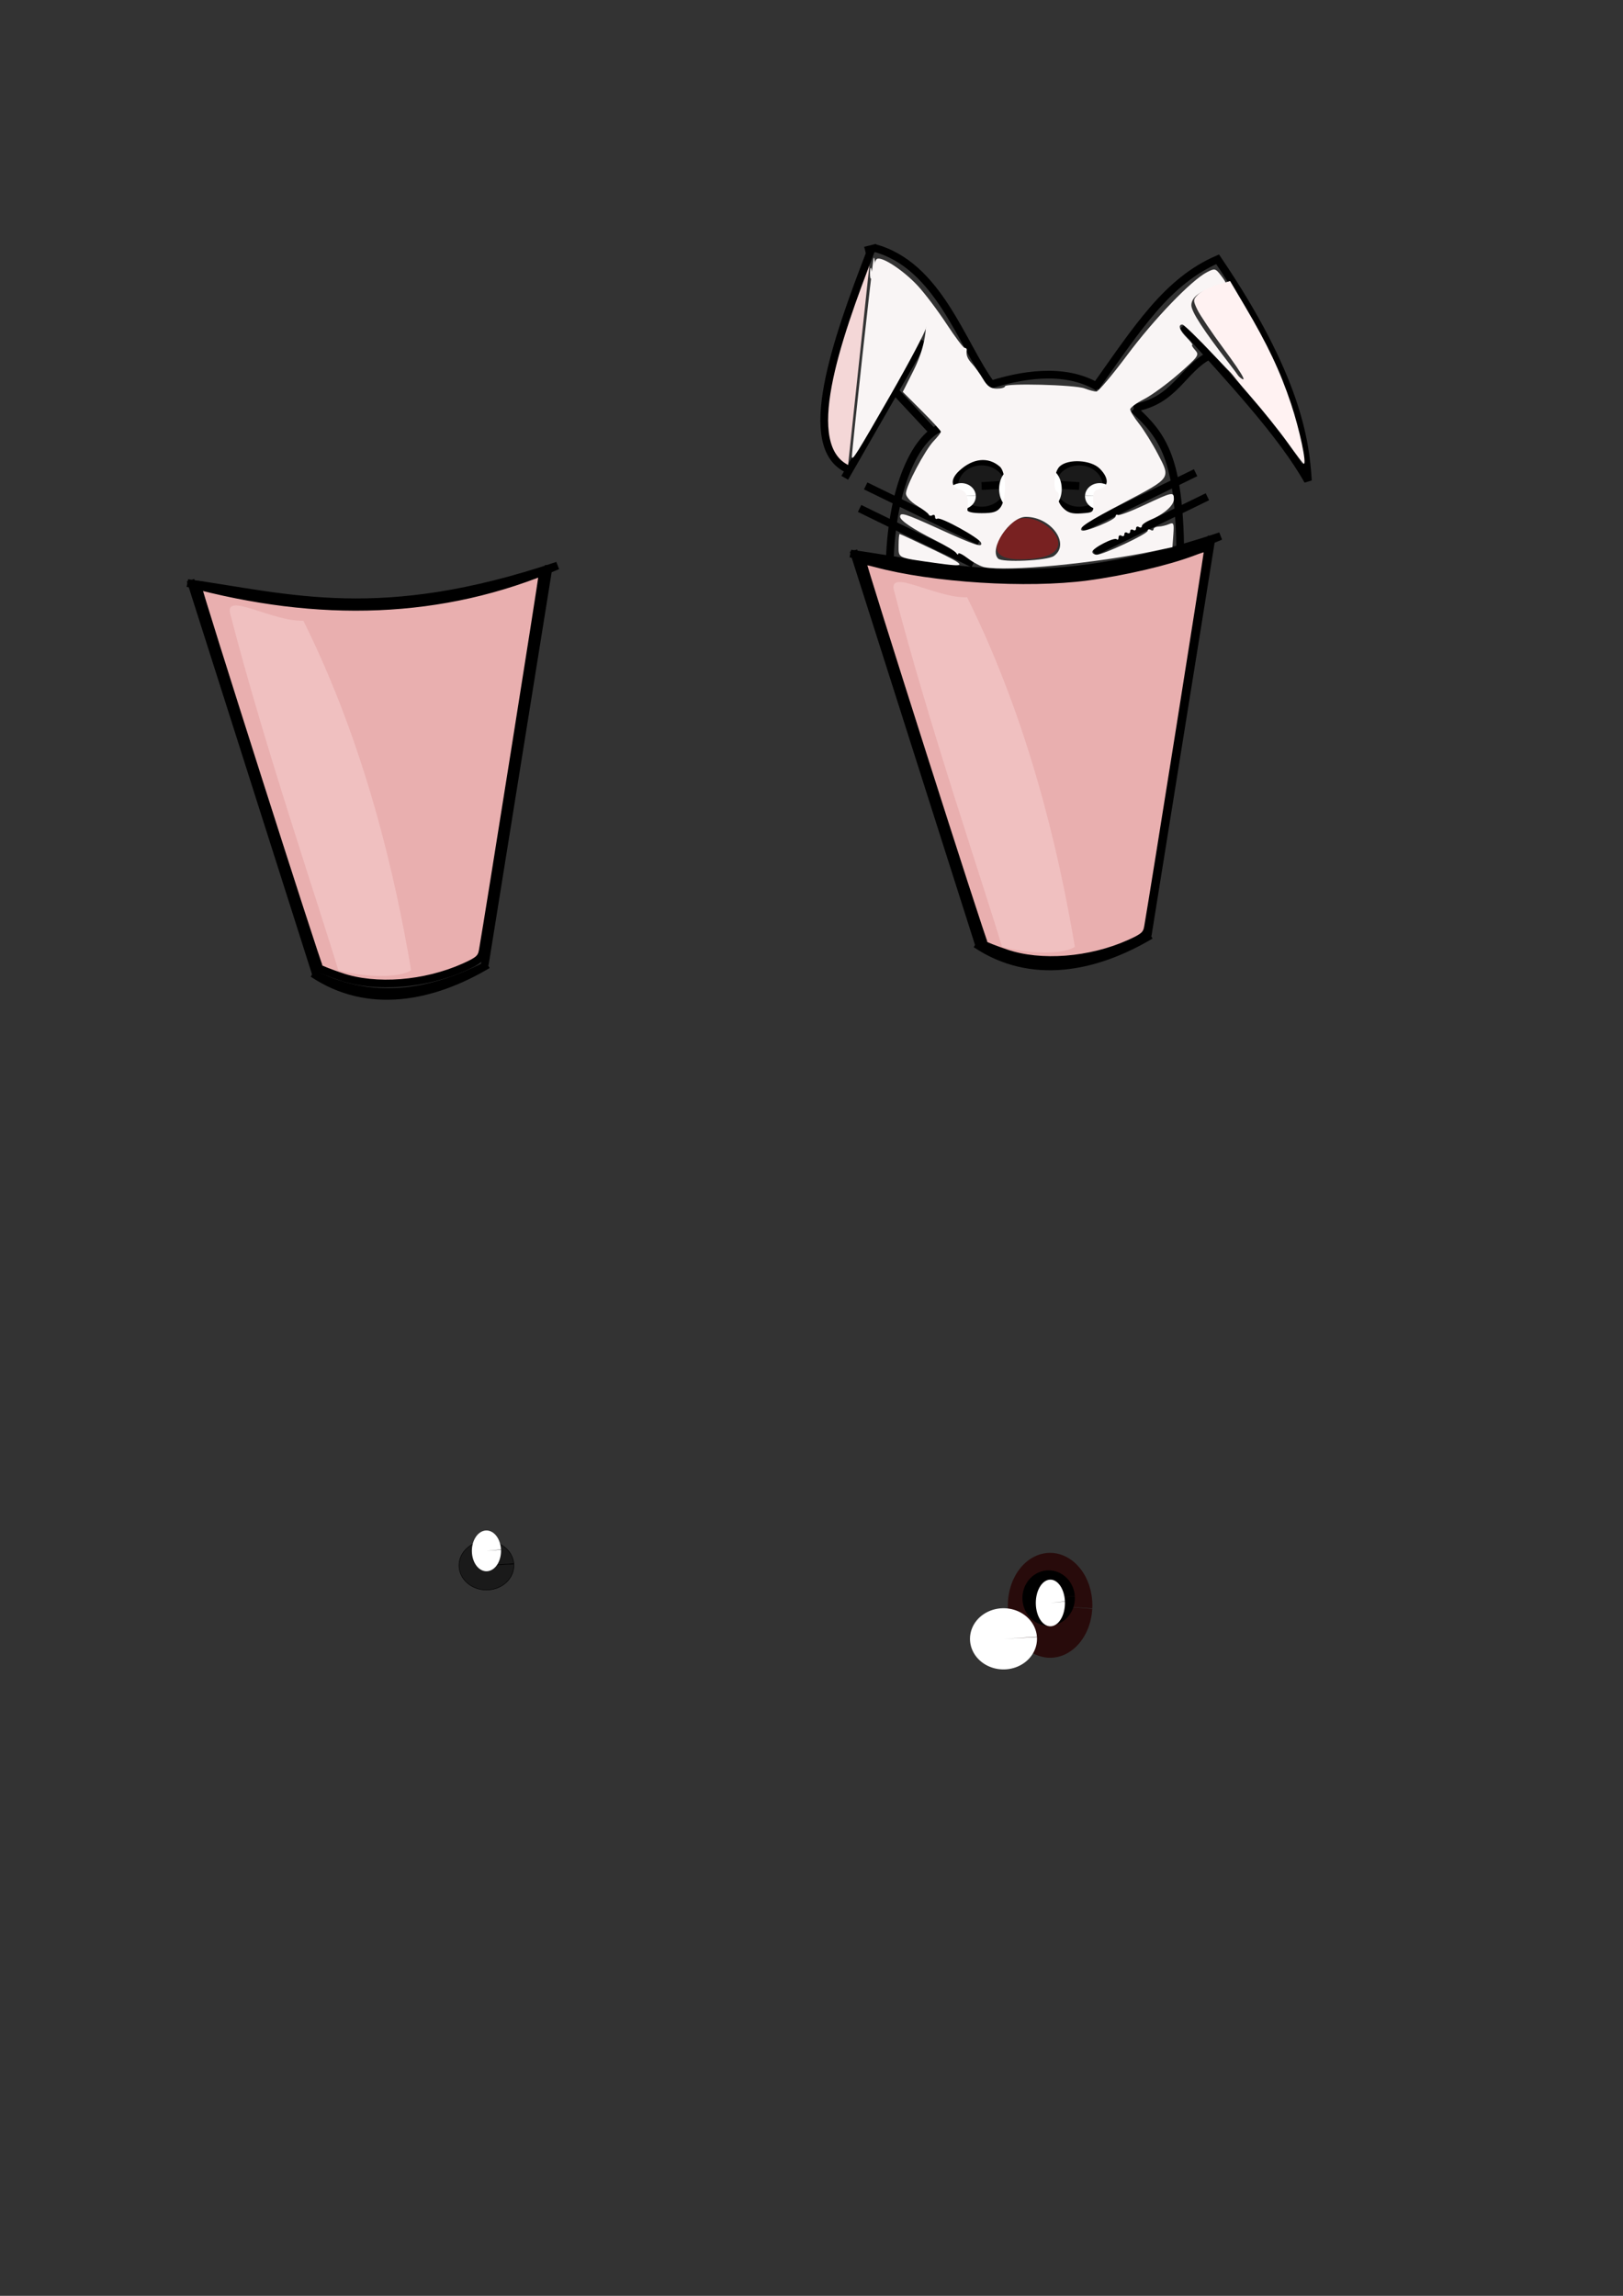<?xml version="1.0" encoding="UTF-8" standalone="no"?>
<!-- Created with Inkscape (http://www.inkscape.org/) -->

<svg
   width="210mm"
   height="297mm"
   viewBox="0 0 210 297"
   version="1.1"
   id="svg5"
   xml:space="preserve"
   inkscape:version="1.2.1 (9c6d41e410, 2022-07-14)"
   sodipodi:docname="rabbit-ink.svg"
   xmlns:inkscape="http://www.inkscape.org/namespaces/inkscape"
   xmlns:sodipodi="http://sodipodi.sourceforge.net/DTD/sodipodi-0.dtd"
   xmlns="http://www.w3.org/2000/svg"
   xmlns:svg="http://www.w3.org/2000/svg"><rect x="0" y="0" width="210" height="297" fill="#333333" stroke="none"/><sodipodi:namedview
     id="namedview7"
     pagecolor="#ffffff"
     bordercolor="#999999"
     borderopacity="1"
     inkscape:showpageshadow="0"
     inkscape:pageopacity="0"
     inkscape:pagecheckerboard="0"
     inkscape:deskcolor="#d1d1d1"
     inkscape:document-units="mm"
     showgrid="false"
     showborder="true"
     inkscape:zoom="0.70199214"
     inkscape:cx="393.1668"
     inkscape:cy="514.25077"
     inkscape:window-width="1920"
     inkscape:window-height="986"
     inkscape:window-x="-11"
     inkscape:window-y="-11"
     inkscape:window-maximized="1"
     inkscape:current-layer="layer1" /><defs
     id="defs2" /><g
     inkscape:label="Layer 1"
     inkscape:groupmode="layer"
     id="layer1"
     style="display:inline"><path
       style="mix-blend-mode:normal;fill:#916f6f;stroke:#000000;stroke-width:1;stroke-miterlimit:4;stroke-dasharray:none"
       d="m 110.433,71.235 c 16.207,50.882 16.207,50.882 16.207,50.882 z"
       id="path356" /><path
       style="mix-blend-mode:normal;fill:#916f6f;stroke:#000000;stroke-width:1;stroke-miterlimit:4;stroke-dasharray:none"
       d="M 156.792,69.35 148.5,120.986 Z"
       id="path358" /><path
       style="mix-blend-mode:normal;fill:#916f6f;stroke:#000000;stroke-width:1;stroke-miterlimit:4;stroke-dasharray:none"
       d="m 126.263,122.117 c 5.707,2.909 12.948,3.879 22.614,-1.131 -7.161,4.251 -15.453,5.919 -22.614,1.131 z"
       id="path360"
       sodipodi:nodetypes="ccc" /><path
       style="mix-blend-mode:normal;fill:#916f6f;stroke:#000000;stroke-width:1;stroke-miterlimit:4;stroke-dasharray:none"
       d="m 110.056,71.612 c 13.319,1.883 24.932,5.471 47.867,-2.261 -14.918,6.458 -30.939,6.857 -47.867,2.261 z"
       id="path458"
       sodipodi:nodetypes="ccc" /><path
       style="mix-blend-mode:normal;fill:none;stroke:#000000;stroke-width:1;stroke-miterlimit:4;stroke-dasharray:none"
       d="M 152.718,71.387 C 152.566,59.408 150.565,56.422 146.688,52.919"
       id="path464"
       sodipodi:nodetypes="cc" /><path
       style="mix-blend-mode:normal;fill:none;stroke:#000000;stroke-width:1;stroke-miterlimit:4;stroke-dasharray:none"
       d="m 115.132,72.373 c 0.34,-9.376 3.291,-15.532 6.407,-16.961"
       id="path475"
       sodipodi:nodetypes="cc" /><path
       style="mix-blend-mode:normal;fill:none;stroke:#000000;stroke-width:1;stroke-miterlimit:4;stroke-dasharray:none"
       d="m 119.478,44.098 -10.176,17.714"
       id="path531" /><path
       style="mix-blend-mode:normal;fill:#f4d7d7;stroke:#000000;stroke-width:1;stroke-miterlimit:4;stroke-dasharray:none"
       d="m 112.694,32.414 c -4.554,11.778 -9.304,25.361 -3.015,28.268"
       id="path533"
       sodipodi:nodetypes="cc" /><path
       style="mix-blend-mode:normal;fill:none;stroke:#000000;stroke-width:1;stroke-miterlimit:4;stroke-dasharray:none"
       d="m 120.986,56.159 -5.277,-5.654"
       id="path535" /><path
       style="mix-blend-mode:normal;fill:none;stroke:#000000;stroke-width:1;stroke-miterlimit:4;stroke-dasharray:none"
       d="m 113.069,32.056 c 8.387,2.21 11.336,12.49 15.18,17.681 3.516,-1.103 9.401,-2.352 13.847,0.359"
       id="path537"
       sodipodi:nodetypes="ccc" /><path
       style="mix-blend-mode:normal;fill:none;stroke:#000000;stroke-width:1;stroke-miterlimit:4;stroke-dasharray:none"
       d="m 141.716,50.128 c 5.529,-7.782 9.311,-13.751 15.83,-16.584 10.252,15.151 11.37,23.431 11.684,28.645 -3.359,-5.977 -9.939,-13.029 -16.207,-19.976"
       id="path554"
       sodipodi:nodetypes="cccc" /><path
       style="mix-blend-mode:normal;fill:none;stroke:#000000;stroke-width:1;stroke-miterlimit:4;stroke-dasharray:none"
       d="m 146.688,52.766 c 5.322,-0.861 6.269,-4.944 9.799,-6.784"
       id="path558"
       sodipodi:nodetypes="cc" /><path
       style="mix-blend-mode:normal;fill:#1a1a1a;stroke:#000000;stroke-width:1;stroke-miterlimit:4;stroke-dasharray:none"
       id="path614"
       sodipodi:type="arc"
       sodipodi:cx="127.01643"
       sodipodi:cy="62.877987"
       sodipodi:rx="3.5493727"
       sodipodi:ry="3.1724675"
       sodipodi:start="6.2244295"
       sodipodi:end="6.210166"
       sodipodi:arc-type="slice"
       d="m 130.56,62.692 a 3.549,3.172 0 0 1 -3.322,3.353 3.549,3.172 0 0 1 -3.763,-2.957 3.549,3.172 0 0 1 3.295,-3.374 3.549,3.172 0 0 1 3.786,2.933 l -3.54,0.231 z" /><path
       style="mix-blend-mode:normal;fill:#ffffff;fill-opacity:1;stroke:none;stroke-width:1;stroke-miterlimit:4;stroke-dasharray:none"
       id="path2875"
       sodipodi:type="arc"
       sodipodi:cx="124.3782"
       sodipodi:cy="64.197182"
       sodipodi:rx="1.8845178"
       sodipodi:ry="1.696066"
       sodipodi:start="6.2244295"
       sodipodi:end="6.210166"
       sodipodi:arc-type="slice"
       d="m 126.259,64.098 a 1.885,1.696 0 0 1 -1.764,1.792 1.885,1.696 0 0 1 -1.998,-1.581 1.885,1.696 0 0 1 1.75,-1.804 1.885,1.696 0 0 1 2.01,1.568 l -1.879,0.124 z" /><path
       style="mix-blend-mode:normal;fill:#ffffff;fill-opacity:1;stroke:none;stroke-width:1;stroke-miterlimit:4;stroke-dasharray:none"
       id="path3605"
       sodipodi:type="arc"
       sodipodi:cx="131.16243"
       sodipodi:cy="63.254932"
       sodipodi:rx="1.884518"
       sodipodi:ry="2.6383247"
       sodipodi:start="6.2244295"
       sodipodi:end="6.210166"
       sodipodi:arc-type="slice"
       d="m 133.044,63.1 a 1.885,2.638 0 0 1 -1.764,2.788 1.885,2.638 0 0 1 -1.998,-2.459 1.885,2.638 0 0 1 1.75,-2.806 1.885,2.638 0 0 1 2.01,2.439 l -1.879,0.192 z" /><path
       style="mix-blend-mode:normal;fill:#ffffff;fill-opacity:1;stroke:none;stroke-width:1;stroke-miterlimit:4;stroke-dasharray:none"
       id="path2875-2"
       sodipodi:type="arc"
       sodipodi:cx="135.62038"
       sodipodi:cy="64.204742"
       sodipodi:rx="1.8845178"
       sodipodi:ry="1.696066"
       sodipodi:start="6.2244295"
       sodipodi:end="6.210166"
       sodipodi:arc-type="slice"
       d="m 137.502,64.105 a 1.885,1.696 0 0 1 -1.764,1.792 1.885,1.696 0 0 1 -1.998,-1.581 1.885,1.696 0 0 1 1.75,-1.804 1.885,1.696 0 0 1 2.01,1.568 l -1.879,0.124 z" /><path
       style="fill:#1a1a1a;stroke:#000000;stroke-width:0.064"
       id="path614-6-9"
       sodipodi:type="arc"
       sodipodi:cx="62.942913"
       sodipodi:cy="202.51492"
       sodipodi:rx="3.5493727"
       sodipodi:ry="3.1724675"
       sodipodi:start="6.2244295"
       sodipodi:end="6.210166"
       sodipodi:arc-type="slice"
       d="m 66.486,202.329 a 3.549,3.172 0 0 1 -3.322,3.353 3.549,3.172 0 0 1 -3.763,-2.957 3.549,3.172 0 0 1 3.295,-3.374 3.549,3.172 0 0 1 3.786,2.933 l -3.54,0.231 z" /><path
       style="fill:#ffffff;fill-opacity:1;stroke:none;stroke-width:0.234"
       id="path3605-3-1"
       sodipodi:type="arc"
       sodipodi:cx="62.942974"
       sodipodi:cy="200.63048"
       sodipodi:rx="1.884518"
       sodipodi:ry="2.6383247"
       sodipodi:start="6.2244295"
       sodipodi:end="6.210166"
       sodipodi:arc-type="slice"
       d="m 64.824,200.476 a 1.885,2.638 0 0 1 -1.764,2.788 1.885,2.638 0 0 1 -1.998,-2.459 1.885,2.638 0 0 1 1.75,-2.806 1.885,2.638 0 0 1 2.01,2.439 l -1.879,0.192 z" /><path
       style="mix-blend-mode:normal;fill:#1a1a1a;stroke:#000000;stroke-width:1;stroke-miterlimit:4;stroke-dasharray:none"
       id="path3712"
       sodipodi:type="arc"
       sodipodi:cx="-139.63655"
       sodipodi:cy="62.877987"
       sodipodi:rx="3.5493727"
       sodipodi:ry="3.1724675"
       sodipodi:start="6.2244295"
       sodipodi:end="6.210166"
       sodipodi:arc-type="slice"
       d="m -136.093,62.692 a 3.549,3.172 0 0 1 -3.322,3.353 3.549,3.172 0 0 1 -3.763,-2.957 3.549,3.172 0 0 1 3.295,-3.374 3.549,3.172 0 0 1 3.786,2.933 l -3.54,0.231 z"
       transform="scale(-1,1)" /><path
       style="mix-blend-mode:normal;fill:#ffffff;fill-opacity:1;stroke:none;stroke-width:1;stroke-miterlimit:4;stroke-dasharray:none"
       id="path3714"
       sodipodi:type="arc"
       sodipodi:cx="-142.27478"
       sodipodi:cy="64.197182"
       sodipodi:rx="1.8845178"
       sodipodi:ry="1.696066"
       sodipodi:start="6.2244295"
       sodipodi:end="6.210166"
       sodipodi:arc-type="slice"
       d="m -140.394,64.098 a 1.885,1.696 0 0 1 -1.764,1.792 1.885,1.696 0 0 1 -1.998,-1.581 1.885,1.696 0 0 1 1.75,-1.804 1.885,1.696 0 0 1 2.01,1.568 l -1.879,0.124 z"
       transform="scale(-1,1)" /><path
       style="mix-blend-mode:normal;fill:#ffffff;fill-opacity:1;stroke:none;stroke-width:1;stroke-miterlimit:4;stroke-dasharray:none"
       id="path3716"
       sodipodi:type="arc"
       sodipodi:cx="-135.49057"
       sodipodi:cy="63.254932"
       sodipodi:rx="1.884518"
       sodipodi:ry="2.6383247"
       sodipodi:start="6.2244295"
       sodipodi:end="6.210166"
       sodipodi:arc-type="slice"
       d="m -133.609,63.1 a 1.885,2.638 0 0 1 -1.764,2.788 1.885,2.638 0 0 1 -1.998,-2.459 1.885,2.638 0 0 1 1.75,-2.806 1.885,2.638 0 0 1 2.01,2.439 l -1.879,0.192 z"
       transform="scale(-1,1)" /><path
       style="mix-blend-mode:normal;fill:#782121;fill-opacity:1;stroke:none;stroke-width:1;stroke-miterlimit:4;stroke-dasharray:none"
       d="m 130.713,67.895 c -2.017,2.002 -3.372,4.793 2.247,4.439 8.9,-0.438 0.417,-7.776 -2.247,-4.439 z"
       id="path5336"
       sodipodi:nodetypes="ccc" /><path
       style="mix-blend-mode:normal;fill:#e9afaf;fill-opacity:1;stroke:#000000;stroke-width:3.78;stroke-miterlimit:4;stroke-dasharray:none;stroke-opacity:1"
       d="m 491.118,465.321 c -5.28,-1.799 -9.974,-3.645 -10.43,-4.102 -1.078,-1.078 -60.278,-186.857 -59.732,-187.449 0.228,-0.247 3.204,0.302 6.613,1.222 27.857,7.513 73.834,10.418 103.223,6.523 17.896,-2.372 39.285,-7.38 51.75,-12.116 5.974,-2.27 7.209,-2.386 7.209,-0.68 0,1.653 -26.317,167.266 -29.198,183.742 -0.662,3.784 -2.007,5.001 -9,8.139 -19.317,8.669 -43.344,10.547 -60.434,4.722 z"
       id="path5527"
       transform="scale(0.265)" /><path
       style="mix-blend-mode:normal;fill:#e9afaf;fill-opacity:1;stroke:#000000;stroke-width:1;stroke-miterlimit:4;stroke-dasharray:none;stroke-opacity:1"
       d="m 44.101,126.349 c -1.397,-0.476 -2.639,-0.964 -2.76,-1.085 -0.285,-0.285 -15.949,-49.439 -15.804,-49.596 0.06,-0.065 0.848,0.08 1.75,0.323 7.37,1.988 19.535,2.756 27.311,1.726 4.735,-0.628 10.394,-1.953 13.692,-3.206 1.581,-0.601 1.907,-0.631 1.907,-0.18 0,0.437 -6.963,44.256 -7.725,48.615 -0.175,1.001 -0.531,1.323 -2.381,2.153 -5.111,2.294 -11.468,2.79 -15.99,1.249 z"
       id="path5527-3" /><path
       style="mix-blend-mode:normal;fill:#f2c3c3;fill-opacity:0.86;stroke:none;stroke-width:1;stroke-miterlimit:4;stroke-dasharray:none;stroke-opacity:1"
       d="m 115.709,76.511 c 4.423,17.141 11.522,37.839 13.945,45.982 3.575,0.937 7.808,1.023 9.423,0 -2.048,-12.17 -5.906,-29.064 -13.945,-45.228 -4.028,0.171 -10.417,-3.939 -9.423,-0.754 z"
       id="path5583"
       sodipodi:nodetypes="ccccc" /><path
       style="mix-blend-mode:normal;fill:#f2c3c3;fill-opacity:0.86;stroke:none;stroke-width:1;stroke-miterlimit:4;stroke-dasharray:none;stroke-opacity:1"
       d="m 29.827,79.541 c 4.423,17.141 11.522,37.839 13.945,45.982 3.575,0.937 7.808,1.023 9.423,0 -2.048,-12.17 -5.906,-29.064 -13.945,-45.228 -4.028,0.171 -10.417,-3.939 -9.423,-0.754 z"
       id="path5583-0"
       sodipodi:nodetypes="ccccc" /><path
       style="mix-blend-mode:normal;fill:none;fill-opacity:0.86;stroke:#000000;stroke-width:1;stroke-miterlimit:4;stroke-dasharray:none;stroke-opacity:1"
       d="M 126.712,70.024 C 112.013,62.863 112.013,62.863 112.013,62.863"
       id="path9354" /><path
       style="mix-blend-mode:normal;fill:none;fill-opacity:0.86;stroke:#000000;stroke-width:1;stroke-miterlimit:4;stroke-dasharray:none;stroke-opacity:1"
       d="m 140,68.313 c 14.699,-7.161 14.699,-7.161 14.699,-7.161"
       id="path9354-1" /><path
       style="mix-blend-mode:normal;fill:none;fill-opacity:0.86;stroke:#000000;stroke-width:1;stroke-miterlimit:4;stroke-dasharray:none;stroke-opacity:1"
       d="m 141.527,71.423 c 14.699,-7.161 14.699,-7.161 14.699,-7.161"
       id="path9354-1-6" /><path
       style="mix-blend-mode:normal;fill:none;fill-opacity:0.86;stroke:#000000;stroke-width:1;stroke-miterlimit:4;stroke-dasharray:none;stroke-opacity:1"
       d="M 125.922,72.938 C 111.223,65.777 111.223,65.777 111.223,65.777"
       id="path9354-0" /><path
       style="fill:none;fill-opacity:0.86;stroke:#000000;stroke-width:2.03"
       d=""
       id="path2366"
       transform="scale(0.265)" /><path
       style="fill:none;fill-opacity:0.86;stroke:#000000;stroke-width:2.03"
       d=""
       id="path2368"
       transform="scale(0.265)" /><path
       style="display:inline;mix-blend-mode:normal;fill:none;fill-rule:evenodd;stroke:#000000;stroke-width:1;stroke-linecap:butt;stroke-linejoin:miter;stroke-miterlimit:4;stroke-dasharray:none;stroke-opacity:1"
       d="m 113.448,32.037 -1.508,0.377"
       id="path3183"
       inkscape:connector-type="polyline"
       inkscape:connector-curvature="0" /><path
       style="fill:#f4d7d7;fill-opacity:1;stroke:none;stroke-width:2.03"
       d=""
       id="path3264"
       transform="scale(0.265)" /><path
       style="fill:#f4d7d7;fill-opacity:1;stroke:none;stroke-width:2.03"
       d=""
       id="path3266"
       transform="scale(0.265)" /><path
       style="fill:#eedddd;fill-opacity:1;stroke:none;stroke-width:2.03"
       d=""
       id="path3270"
       transform="scale(0.265)" /><path
       style="mix-blend-mode:normal;fill:#f9f5f5;fill-opacity:1;stroke:none;stroke-width:1;stroke-miterlimit:4;stroke-dasharray:none"
       d="m 127.416,73.391 c -0.506,-0.105 -1.481,-0.619 -2.167,-1.143 -0.686,-0.523 -1.25,-0.804 -1.253,-0.624 -0.003,0.18 -0.13,0.137 -0.283,-0.095 -0.152,-0.232 -1.379,-0.975 -2.727,-1.65 -2.869,-1.437 -4.523,-2.549 -4.523,-3.042 0,-0.607 0.663,-0.402 4.816,1.486 4.965,2.257 5.886,2.565 5.661,1.89 -0.202,-0.606 -5.229,-3.378 -5.652,-3.116 -0.166,0.103 -0.302,-0.003 -0.302,-0.235 0,-0.232 -0.155,-0.326 -0.345,-0.208 -0.19,0.117 -0.402,0.078 -0.471,-0.088 -0.07,-0.166 -0.762,-0.689 -1.54,-1.164 -0.811,-0.495 -1.413,-1.159 -1.413,-1.558 0,-0.954 2.471,-5.621 3.601,-6.802 0.507,-0.53 0.922,-1.065 0.922,-1.19 0,-0.125 -1.109,-1.336 -2.465,-2.692 l -2.465,-2.465 1.373,-2.726 c 2.401,-4.768 2.13,-9.286 -0.684,-11.386 -1.152,-0.86 -3.215,-1.165 -3.92,-0.58 -0.411,0.341 -0.509,0.164 -0.509,-0.921 0,-0.739 0.175,-1.451 0.388,-1.583 0.614,-0.38 3.438,1.47 5.284,3.462 0.929,1.002 2.604,3.221 3.723,4.931 1.119,1.71 2.176,3.109 2.35,3.109 0.173,0 0.295,0.127 0.271,0.283 -0.104,0.656 0.084,1.125 0.723,1.813 0.373,0.402 1.003,1.282 1.4,1.956 0.54,0.916 0.987,1.225 1.771,1.225 0.577,0 1.049,-0.132 1.049,-0.293 0,-0.44 9.072,-0.21 10.295,0.261 0.584,0.225 1.274,0.409 1.534,0.409 0.26,0 2.054,-2.121 3.987,-4.713 3.493,-4.685 8.292,-9.672 10.322,-10.727 1,-0.519 1.104,-0.497 1.776,0.377 0.974,1.268 0.934,1.365 -0.683,1.625 -1.854,0.298 -3.109,1.213 -3.109,2.267 0,0.842 1.566,3.247 4.994,7.672 0.985,1.271 1.79,2.443 1.79,2.606 0,0.162 -1.71,-1.521 -3.8,-3.74 -2.09,-2.219 -3.956,-4.035 -4.146,-4.035 -0.623,0 -0.362,0.771 0.58,1.713 0.509,0.509 0.822,0.925 0.695,0.925 -0.126,0 0.043,0.301 0.376,0.669 0.567,0.626 0.431,0.823 -2.109,3.05 -1.493,1.309 -3.52,2.792 -4.505,3.294 -0.985,0.503 -1.79,1.099 -1.79,1.324 0,0.226 0.518,1.065 1.151,1.864 0.633,0.8 1.741,2.585 2.462,3.968 1.625,3.117 1.703,3.004 -4.298,6.167 -4.875,2.57 -5.974,3.282 -5.615,3.641 0.322,0.322 4.415,-1.353 4.415,-1.807 0,-0.195 0.133,-0.273 0.295,-0.173 0.162,0.1 1.71,-0.483 3.441,-1.297 3.613,-1.698 3.802,-1.736 3.802,-0.753 0,0.814 -1.276,1.945 -3,2.659 -0.63,0.261 -1.146,0.634 -1.146,0.828 0,0.194 -0.17,0.249 -0.377,0.12 -0.207,-0.128 -0.377,-0.043 -0.377,0.188 0,0.232 -0.17,0.317 -0.377,0.188 -0.207,-0.128 -0.377,-0.043 -0.377,0.188 0,0.232 -0.17,0.317 -0.377,0.188 -0.207,-0.128 -0.377,-0.043 -0.377,0.188 0,0.232 -0.17,0.317 -0.377,0.188 -0.207,-0.128 -0.377,-0.025 -0.377,0.229 0,0.254 -0.106,0.356 -0.235,0.227 -0.312,-0.312 -3.157,1.152 -3.157,1.625 0,0.203 0.261,0.369 0.58,0.369 0.859,0 6.581,-2.687 6.581,-3.09 0,-0.191 0.17,-0.242 0.377,-0.114 0.207,0.128 0.377,0.09 0.377,-0.085 0,-0.175 0.297,-0.33 0.66,-0.345 0.363,-0.014 0.967,-0.158 1.343,-0.319 0.609,-0.261 0.671,-0.114 0.565,1.345 l -0.118,1.638 -2.261,0.476 c -7.615,1.604 -19.163,2.716 -22.026,2.12 z m 8.939,-1.46 c 2.185,-1.531 -0.339,-5.067 -3.617,-5.067 -2.082,0 -4.838,4.151 -3.586,5.402 0.535,0.535 6.346,0.265 7.203,-0.335 z m -6.875,-6.332 c 0.797,-1.137 0.727,-4.495 -0.108,-5.228 -1.5,-1.318 -3.504,-1.108 -5.277,0.553 -1.132,1.06 -1.091,2.095 0.094,2.393 0.889,0.223 1.176,0.999 0.982,2.649 -0.031,0.261 0.674,0.421 1.854,0.421 1.503,0 2.019,-0.166 2.455,-0.787 z m 11.977,-0.713 c -0.06,-1.209 0.062,-1.445 0.848,-1.643 1.196,-0.3 1.193,-1.415 -0.008,-2.616 -1.136,-1.136 -4.059,-1.306 -5.17,-0.301 -0.73,0.661 -0.955,2.936 -0.329,3.324 0.198,0.123 0.27,0.459 0.159,0.747 -0.111,0.288 0.16,0.886 0.602,1.328 0.616,0.616 1.172,0.777 2.385,0.689 1.57,-0.114 1.581,-0.125 1.512,-1.527 z"
       id="path3895" /><path
       style="fill:#f9f5f5;fill-opacity:1;stroke:none;stroke-width:2.03"
       d=""
       id="path14109"
       transform="scale(0.265)" /><path
       style="mix-blend-mode:normal;fill:#f9f5f5;fill-opacity:1;stroke:none;stroke-width:3.78;stroke-miterlimit:4;stroke-dasharray:none"
       d="m 456.558,274.807 c -18.671,-2.626 -17.806,-2.214 -17.806,-8.487 0,-3.098 0.23,-5.634 0.51,-5.634 0.281,0 7.813,3.503 16.738,7.785 16.472,7.902 16.532,8.582 0.558,6.336 z"
       id="path14111"
       transform="scale(0.265)" /><path
       style="fill:#f9f5f5;fill-opacity:1;stroke:none;stroke-width:2.03"
       d=""
       id="path14113"
       transform="scale(0.265)" /><path
       style="fill:#f9f5f5;fill-opacity:1;stroke:none;stroke-width:2.03"
       d=""
       id="path14115"
       transform="scale(0.265)" /><path
       style="mix-blend-mode:normal;fill:#f9f5f5;fill-opacity:1;stroke:none;stroke-width:3.78;stroke-miterlimit:4;stroke-dasharray:none"
       d="m 424.784,133.192 c 0.029,-2.35 0.348,-3.14 0.709,-1.754 0.361,1.386 0.337,3.309 -0.053,4.274 -0.39,0.964 -0.686,-0.17 -0.657,-2.52 z"
       id="path14119"
       transform="scale(0.265)" /><path
       style="fill:#f9f5f5;fill-opacity:1;stroke:none;stroke-width:2.03"
       d=""
       id="path14123"
       transform="scale(0.265)" /><path
       style="fill:#f9f5f5;fill-opacity:1;stroke:none;stroke-width:2.03"
       d=""
       id="path14125"
       transform="scale(0.265)" /><path
       style="fill:#f9f5f5;fill-opacity:1;stroke:none;stroke-width:2.03"
       d=""
       id="path14127"
       transform="scale(0.265)" /><path
       style="fill:#ffe6d5;fill-opacity:1;stroke:none;stroke-width:2.03"
       d=""
       id="path14202"
       transform="scale(0.265)" /><path
       style="mix-blend-mode:normal;fill:#f9f5f5;fill-opacity:1;stroke:none;stroke-width:3.78;stroke-miterlimit:4;stroke-dasharray:none"
       d="m 415.959,222.866 c -10e-4,-3.285 10.111,-95.518 10.613,-96.796 0.308,-0.783 0.61,0.824 0.672,3.572 l 0.112,4.996 6.215,-0.494 c 5.292,-0.421 6.959,0.159 11.227,3.906 5.623,4.937 8.962,14.783 7.41,21.849 -0.511,2.328 -8.335,17.143 -17.387,32.923 -16.609,28.955 -18.861,32.543 -18.862,30.045 z"
       id="path17281"
       transform="scale(0.265)" /><path
       style="mix-blend-mode:normal;fill:#fff2f2;fill-opacity:1;stroke:none;stroke-width:3.78;stroke-miterlimit:4;stroke-dasharray:none"
       d="m 628.735,216.098 c -4.022,-5.64 -12.195,-15.838 -18.163,-22.66 -10.69,-12.221 -14.247,-17.636 -7.295,-11.105 6.724,6.317 4.706,2.115 -5.812,-12.103 -5.796,-7.835 -11.572,-16.405 -12.835,-19.044 -2.156,-4.506 -2.135,-4.961 0.344,-7.44 1.452,-1.452 5.562,-3.52 9.132,-4.595 l 6.492,-1.954 7.237,12.243 c 11.057,18.705 17.225,31.75 22.517,47.627 4.213,12.638 7.808,29.569 6.234,29.358 -0.297,-0.04 -3.83,-4.687 -7.852,-10.328 z"
       id="path17283"
       transform="scale(0.265)" /><path
       style="mix-blend-mode:normal;fill:#916f6f;stroke:#000000;stroke-width:1;stroke-miterlimit:4;stroke-dasharray:none"
       d="m 24.653,75.05 c 16.207,50.882 16.207,50.882 16.207,50.882 z"
       id="path356-2" /><path
       style="mix-blend-mode:normal;fill:#916f6f;stroke:#000000;stroke-width:1;stroke-miterlimit:4;stroke-dasharray:none"
       d="M 71.012,73.165 62.721,124.801 Z"
       id="path358-5" /><path
       style="mix-blend-mode:normal;fill:#916f6f;stroke:#000000;stroke-width:1;stroke-miterlimit:4;stroke-dasharray:none"
       d="m 40.483,125.932 c 5.707,2.909 12.948,3.879 22.614,-1.131 -7.161,4.251 -15.453,5.919 -22.614,1.131 z"
       id="path360-0"
       sodipodi:nodetypes="ccc" /><path
       style="mix-blend-mode:normal;fill:#916f6f;stroke:#000000;stroke-width:1;stroke-miterlimit:4;stroke-dasharray:none"
       d="m 24.276,75.427 c 13.319,1.883 24.932,5.471 47.867,-2.261 -14.918,6.458 -30.939,6.857 -47.867,2.261 z"
       id="path458-1"
       sodipodi:nodetypes="ccc" /><path
       style="fill:#280b0b;fill-opacity:1;stroke:none;stroke-width:0.994;stroke-miterlimit:4;stroke-dasharray:none"
       id="path21203"
       sodipodi:type="arc"
       sodipodi:cx="135.87373"
       sodipodi:cy="-207.67386"
       sodipodi:rx="5.4651017"
       sodipodi:ry="6.7842641"
       sodipodi:start="6.2244295"
       sodipodi:end="6.2159194"
       sodipodi:arc-type="slice"
       d="m 141.329,-208.072 a 5.465,6.784 0 0 1 -5.123,7.17 5.465,6.784 0 0 1 -5.787,-6.345 5.465,6.784 0 0 1 5.099,-7.197 5.465,6.784 0 0 1 5.808,6.314 l -5.453,0.456 z"
       transform="scale(1,-1)" /><path
       style="fill:#ffffff;fill-opacity:1;stroke:none;stroke-width:0.919;stroke-miterlimit:4;stroke-dasharray:none"
       id="path21257"
       sodipodi:type="arc"
       sodipodi:cx="129.84326"
       sodipodi:cy="212.00826"
       sodipodi:rx="4.3343906"
       sodipodi:ry="3.9574876"
       sodipodi:start="6.2244295"
       sodipodi:end="6.2159194"
       sodipodi:arc-type="slice"
       d="m 134.17,211.776 a 4.334,3.957 0 0 1 -4.063,4.183 4.334,3.957 0 0 1 -4.59,-3.701 4.334,3.957 0 0 1 4.044,-4.198 4.334,3.957 0 0 1 4.607,3.683 l -4.325,0.266 z" /><path
       style="fill:#000000;fill-opacity:1;stroke:none;stroke-width:0.406;stroke-miterlimit:4;stroke-dasharray:none"
       id="path21387"
       sodipodi:type="arc"
       sodipodi:cx="135.68529"
       sodipodi:cy="206.7316"
       sodipodi:rx="3.3921316"
       sodipodi:ry="3.5805843"
       sodipodi:start="6.2244295"
       sodipodi:end="6.2159194"
       sodipodi:arc-type="slice"
       d="m 139.072,206.521 a 3.392,3.581 0 0 1 -3.18,3.784 3.392,3.581 0 0 1 -3.592,-3.348 3.392,3.581 0 0 1 3.165,-3.798 3.392,3.581 0 0 1 3.605,3.332 l -3.384,0.241 z" /><path
       style="fill:#ffffff;fill-opacity:1;stroke:none;stroke-width:0.259;stroke-miterlimit:4;stroke-dasharray:none"
       id="path21333"
       sodipodi:type="arc"
       sodipodi:cx="135.90991"
       sodipodi:cy="207.36934"
       sodipodi:rx="1.8845174"
       sodipodi:ry="3.0152285"
       sodipodi:start="6.2244295"
       sodipodi:end="6.2159194"
       sodipodi:arc-type="slice"
       d="m 137.791,207.192 a 1.885,3.015 0 0 1 -1.767,3.187 1.885,3.015 0 0 1 -1.995,-2.82 1.885,3.015 0 0 1 1.758,-3.199 1.885,3.015 0 0 1 2.003,2.806 l -1.88,0.203 z" /></g><g
     inkscape:groupmode="layer"
     id="layer2"
     inkscape:label="Layer 2" /></svg>
